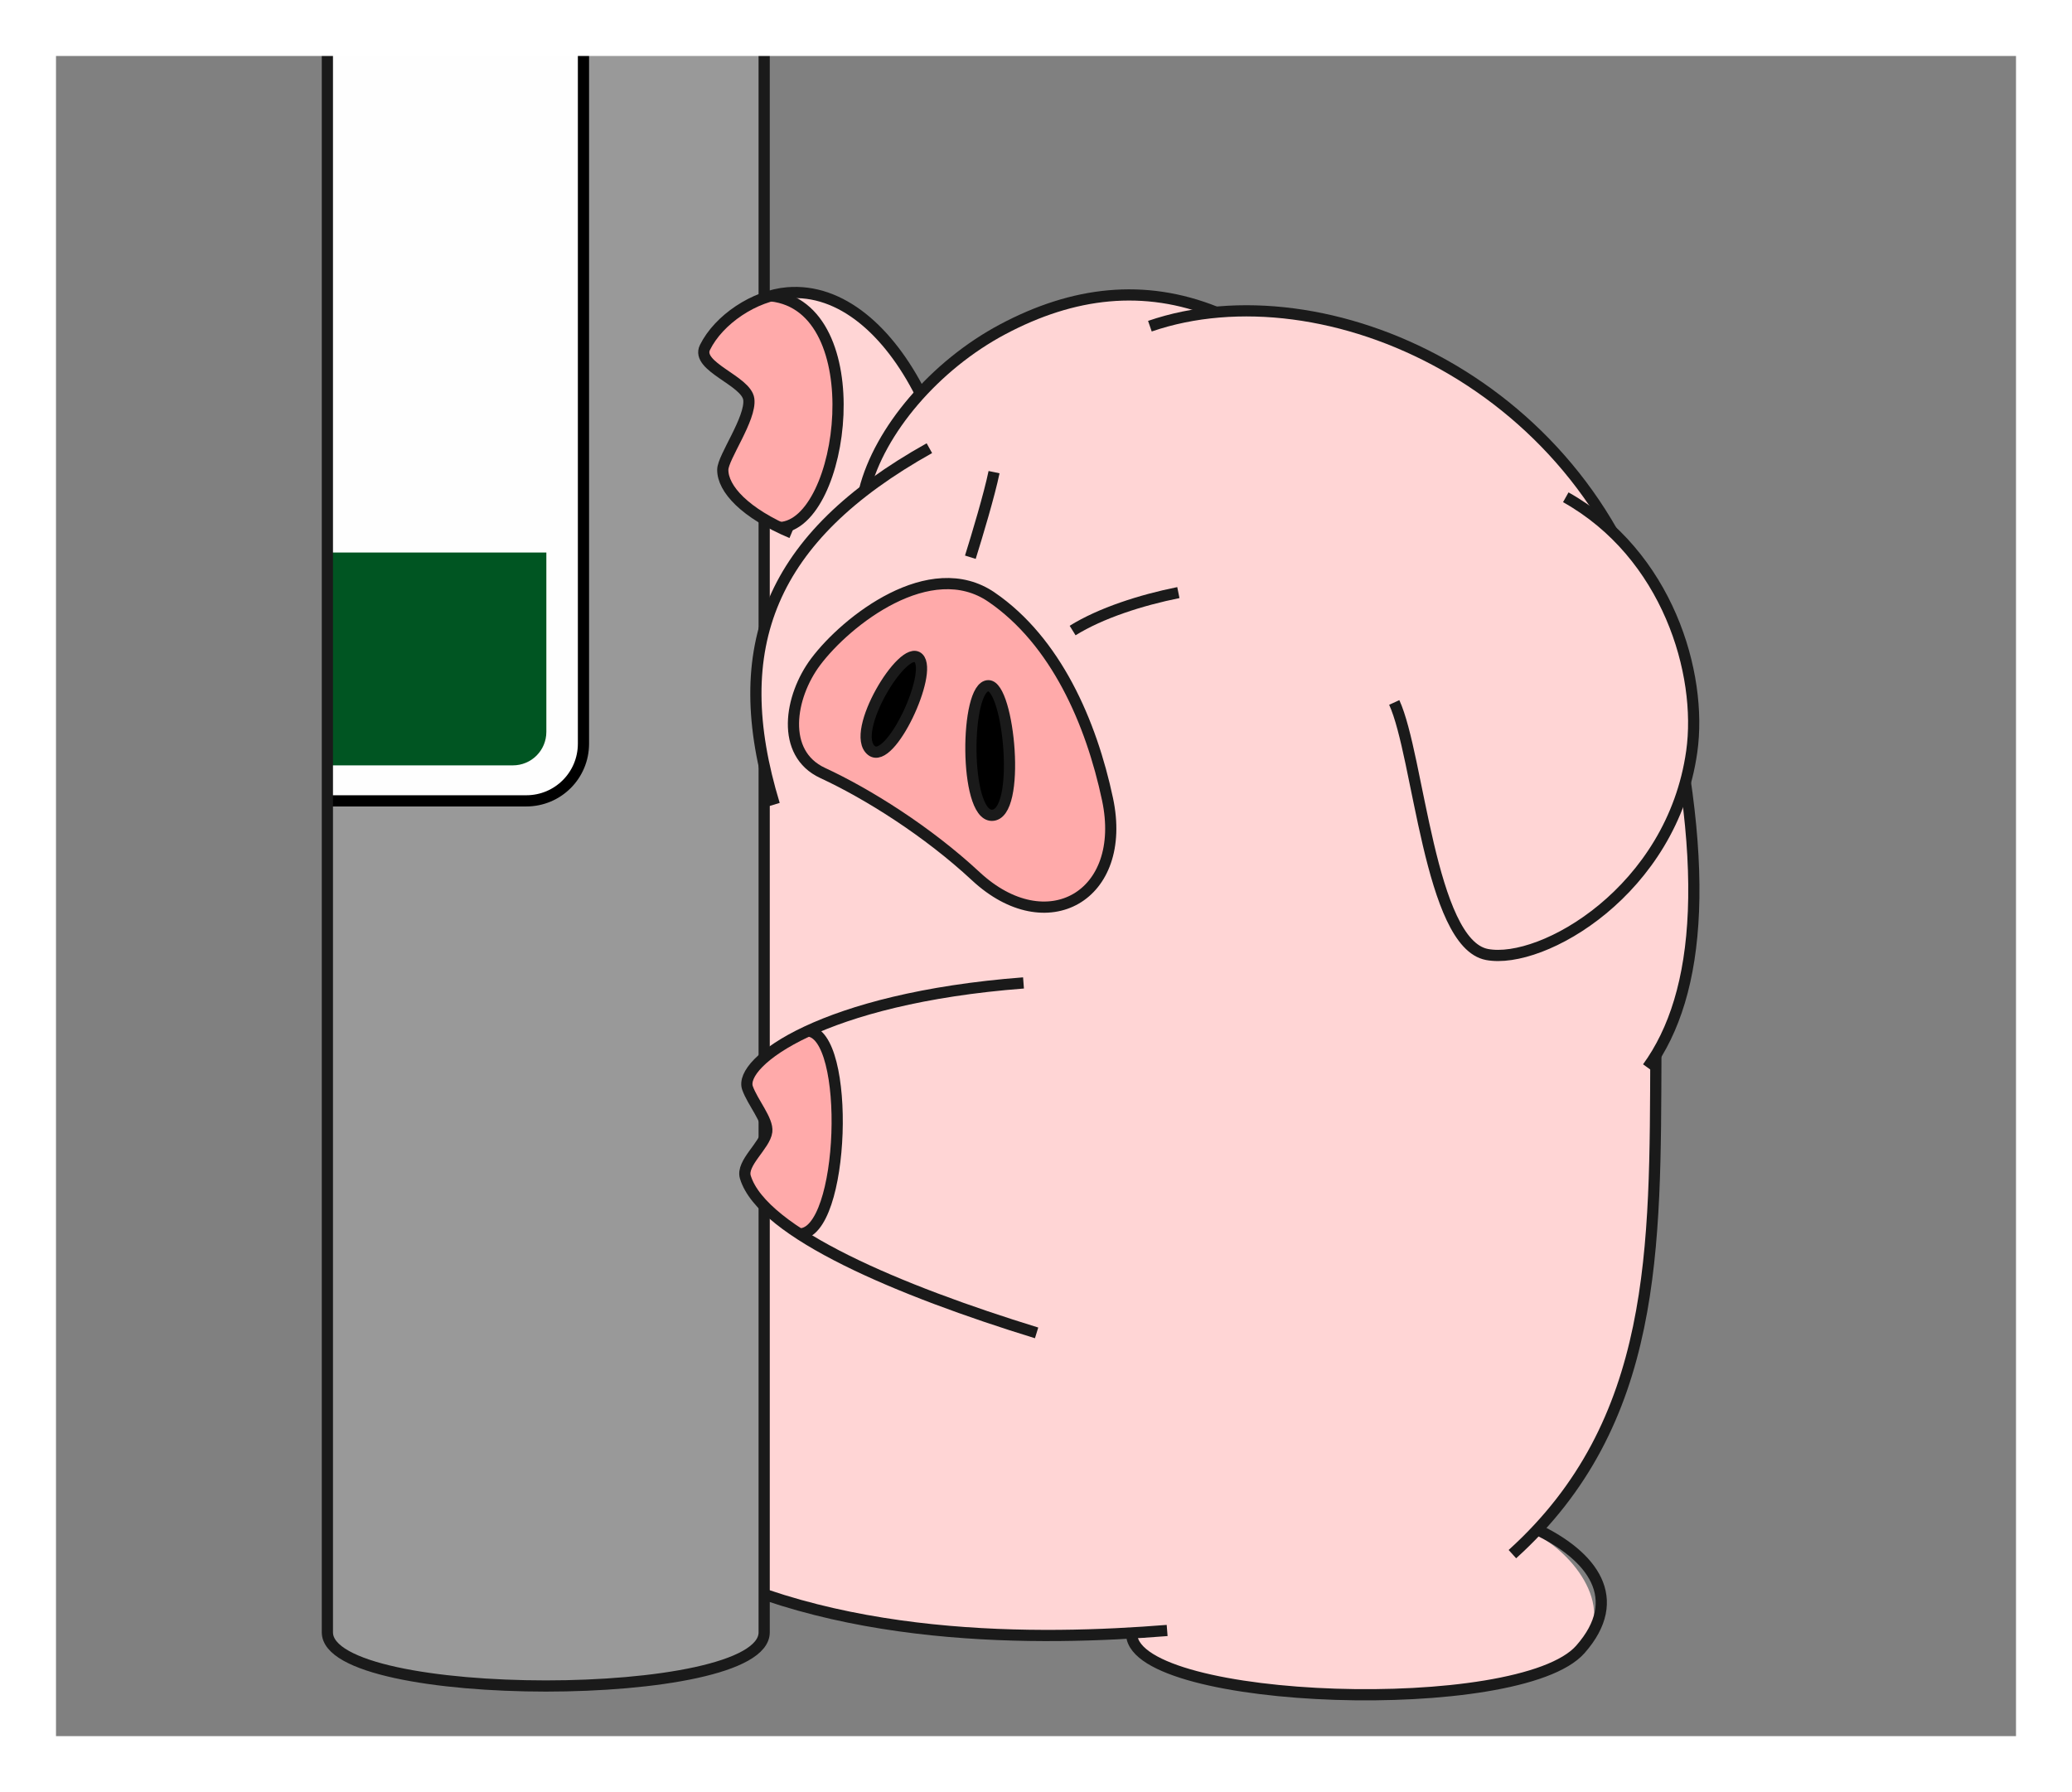 <?xml version="1.0" encoding="UTF-8" standalone="no"?>
<!-- Created with Inkscape (http://www.inkscape.org/) -->

<svg
   xmlns:dc="http://purl.org/dc/elements/1.1/"
   xmlns:cc="http://creativecommons.org/ns#"
   xmlns:rdf="http://www.w3.org/1999/02/22-rdf-syntax-ns#"
   xmlns:svg="http://www.w3.org/2000/svg"
   xmlns="http://www.w3.org/2000/svg"
   xmlns:sodipodi="http://sodipodi.sourceforge.net/DTD/sodipodi-0.dtd"
   xmlns:inkscape="http://www.inkscape.org/namespaces/inkscape"
   width="370"
   height="320"
   id="svg2"
   version="1.1"
   inkscape:version="0.48.4 r9939"
   sodipodi:docname="[01.行動]07.監視.svg"
   inkscape:export-filename="C:\Users\執安\Desktop\資料\臨時\描画3.png"
   inkscape:export-xdpi="90"
   inkscape:export-ydpi="90"
   enable-background="new">
  <rect width="100%" height="100%" fill="#808080" stroke="none"/>
  <defs
     id="defs4">
    <inkscape:perspective
       sodipodi:type="inkscape:persp3d"
       inkscape:vp_x="363.49708 : 943.81603 : 1"
       inkscape:vp_y="0 : 1000 : 0"
       inkscape:vp_z="744.09448 : 526.18109 : 1"
       inkscape:persp3d-origin="372.04724 : 350.78739 : 1"
       id="perspective5056" />
  </defs>
  <sodipodi:namedview
     id="base"
     pagecolor="#ffffff"
     bordercolor="#666666"
     borderopacity="1.0"
     inkscape:pageopacity="0.0"
     inkscape:pageshadow="2"
     inkscape:zoom="2.1054688"
     inkscape:cx="178.18596"
     inkscape:cy="174.56068"
     inkscape:document-units="px"
     inkscape:current-layer="layer3"
     showgrid="false"
     inkscape:window-width="1139"
     inkscape:window-height="694"
     inkscape:window-x="-3"
     inkscape:window-y="-2"
     inkscape:window-maximized="0"
     showguides="true"
     inkscape:guide-bbox="true"
     inkscape:snap-grids="false"
     inkscape:snap-to-guides="false"
     showborder="true"
     inkscape:showpageshadow="false"
     fit-margin-top="0"
     fit-margin-left="0"
     fit-margin-right="0"
     fit-margin-bottom="0"
     inkscape:snap-page="false" />
  <g
     inkscape:groupmode="layer"
     id="layer2"
     inkscape:label="補助線"
     style="display:none"
     sodipodi:insensitive="true">
    <path
       style="fill:none;stroke:#0000ff;stroke-width:1px;stroke-linecap:butt;stroke-linejoin:miter;stroke-opacity:1"
       d="M 10,310 360,10"
       id="path3025"
       inkscape:connector-curvature="0"
       sodipodi:nodetypes="cc" />
    <path
       style="fill:none;stroke:#0000ff;stroke-width:1px;stroke-linecap:butt;stroke-linejoin:miter;stroke-opacity:1"
       d="M 10,10 360,310"
       id="path3027"
       inkscape:connector-curvature="0"
       sodipodi:nodetypes="cc" />
    <path
       style="fill:none;stroke:#ff0000;stroke-width:1px;stroke-linecap:butt;stroke-linejoin:miter;stroke-opacity:1;display:inline"
       d="m 10,0 0,320"
       id="path3006"
       inkscape:connector-curvature="0"
       sodipodi:nodetypes="cc" />
    <path
       style="fill:none;stroke:#ff0000;stroke-width:1px;stroke-linecap:butt;stroke-linejoin:miter;stroke-opacity:1;display:inline"
       d="m 360,0 0,320"
       id="path3010"
       inkscape:connector-curvature="0"
       sodipodi:nodetypes="cc" />
    <path
       style="fill:none;stroke:#ff0000;stroke-width:1px;stroke-linecap:butt;stroke-linejoin:miter;stroke-opacity:1;display:inline"
       d="M 0,10 370,10"
       id="path3016"
       inkscape:connector-curvature="0" />
    <path
       transform="translate(84.716,27.712)"
       style="fill:none;stroke:#ff0000;stroke-width:1px;stroke-linecap:butt;stroke-linejoin:miter;stroke-opacity:1;display:inline"
       d="m -84.716,282.288 370,0"
       id="path3018"
       inkscape:connector-curvature="0"
       sodipodi:nodetypes="cc" />
  </g>
  <g
     style="display:inline"
     inkscape:label="豚: 下半身"
     id="g3163"
     inkscape:groupmode="layer"
     transform="translate(84.716,27.712)"
     sodipodi:insensitive="true">
    <path
       style="fill:#ffd5d5;stroke:none;display:inline"
       d="M 211.04,160.132 C 157.615,128.203 104.431,80.826 50.765,64.345 c -1.989,18.509 -0.388,33.29 -7.063,47.087 -36.121,33.247 -45.166,75.296 -28.874,110.068 -16.223,4.726 -34.261,17.824 -24.263,28.601 10.238,11.037 53.512,12.103 57.328,5.592 18.129,7.097 50.15,9.834 69.46,8.468 -2.155,12.892 69.974,15.238 80.344,2.568 6.389,-7.806 -2.054,-17.881 -9.266,-21.032 23.388,-21.43 22.461,-51.234 22.609,-85.565 z"
       id="path5372-6"
       inkscape:connector-curvature="0"
       sodipodi:nodetypes="ccccsccscc" />
    <path
       style="fill:none;stroke:#1a1a1a;stroke-width:2;stroke-linecap:butt;stroke-linejoin:miter;stroke-opacity:1;display:inline"
       d="m 210.975,160.704 c -0.148,34.33 0.441,65.517 -25.62,89.087"
       id="path5372"
       inkscape:connector-curvature="0"
       sodipodi:nodetypes="cc" />
    <path
       sodipodi:nodetypes="ccc"
       inkscape:connector-curvature="0"
       id="path5638"
       d="m 50.722,64.484 c -2.342,30.53 0.397,28.351 -6.985,46.921 -36.121,33.247 -48.469,77.406 -23.755,119.836"
       style="fill:none;stroke:#1a1a1a;stroke-width:2;stroke-linecap:butt;stroke-linejoin:miter;stroke-opacity:1;display:inline" />
    <path
       sodipodi:nodetypes="csc"
       inkscape:connector-curvature="0"
       id="path5642"
       d="m 14.805,221.583 c -21.943,7.788 -33.175,18.984 -24.592,28.525 10.069,11.192 54.352,12.538 57.949,5.062"
       style="fill:none;stroke:#1a1a1a;stroke-width:2;stroke-linecap:butt;stroke-linejoin:miter;stroke-opacity:1;display:inline" />
    <path
       sodipodi:nodetypes="cc"
       inkscape:connector-curvature="0"
       id="path5644"
       d="m 35.518,249.674 c 28.164,16.209 65.709,15.539 88.183,13.749"
       style="fill:none;stroke:#1a1a1a;stroke-width:2;stroke-linecap:butt;stroke-linejoin:miter;stroke-opacity:1;display:inline" />
    <path
       sodipodi:nodetypes="csc"
       inkscape:connector-curvature="0"
       id="path5646"
       d="m 117.372,264.27 c 1.01,12.468 69.284,14.807 80.117,2.531 7.98,-9.043 2.171,-16.706 -7.847,-21.466"
       style="fill:none;stroke:#1a1a1a;stroke-width:2;stroke-linecap:butt;stroke-linejoin:miter;stroke-opacity:1;display:inline" />
  </g>
  <g
     inkscape:groupmode="layer"
     id="layer3"
     inkscape:label="電柱"
     style="display:inline"
     sodipodi:insensitive="true">
    <path
       style="fill:#999999;stroke:none;display:inline"
       d="m 58.353,-18.333 77.999,0 0,309.854 c 0,12.791 -77.999,12.765 -77.999,0 z"
       id="rect5981-1"
       inkscape:connector-curvature="0"
       sodipodi:nodetypes="ccssc" />
    <path
       style="fill:#fefefe;fill-opacity:1;stroke:#000000;stroke-width:2"
       d="m 58.454,-100.51 35.521,0 c 5.659,0 10.215,4.556 10.215,10.215 l 0,223.08 c 0,5.659 -4.556,10.215 -10.215,10.215 l -35.521,0"
       id="rect3552"
       inkscape:connector-curvature="0"
       sodipodi:nodetypes="cssssc" />
    <path
       style="fill:#005522;fill-opacity:1;stroke:none"
       d="m 97.563,98.658 0,32.022 c 0,3.314 -2.668,5.982 -5.982,5.982 l -33.038,0 -0.01,-38.005 z"
       id="rect3574"
       inkscape:connector-curvature="0"
       sodipodi:nodetypes="cssccc" />
    <path
       style="fill:none;stroke:#1a1a1a;stroke-width:2;display:inline"
       d="m 58.461,-18.389 77.999,0 0,309.854 c 0,12.791 -77.999,12.765 -77.999,0 z"
       id="rect5981"
       inkscape:connector-curvature="0"
       sodipodi:nodetypes="ccssc" />
  </g>
  <g
     inkscape:groupmode="layer"
     id="layer1"
     inkscape:label="豚: 上半身"
     style="display:inline"
     sodipodi:insensitive="true">
    <path
       style="fill:#ffd5d5;stroke:none;display:inline"
       d="m 164.415,70.291 c -5.64,-11.131 -14.322,-18.888 -23.96,-18.072 -5.874,0.497 -12.251,4.768 -14.708,9.761 -1.685,3.425 7.417,5.924 7.831,9.244 0.427,3.427 -4.623,10.369 -4.645,12.569 -0.034,3.428 3.964,7.782 12.297,11.287 l 8.587,11.75 z"
       id="path7489-1"
       inkscape:connector-curvature="0"
       sodipodi:nodetypes="cssssccc" />
    <path
       sodipodi:nodetypes="cscsccc"
       inkscape:connector-curvature="0"
       id="path7467-7"
       d="m 294.156,190.647 c 9.525,-13.128 11.887,-36.206 1.726,-75.62 -11.461,-44.453 -49.554,-60.725 -78.733,-59.257 -9.311,-5.286 -25.551,-3.645 -38.136,3.038 -12.165,6.46 -23.689,20.729 -24.646,28.735 -19.304,14.532 -23.336,30.641 -16.149,56.131 z"
       style="fill:#ffd5d5;stroke:none;display:inline" />
    <path
       sodipodi:nodetypes="csssc"
       inkscape:connector-curvature="0"
       id="path7491-9"
       d="m 182.71,175.528 c -35.893,2.755 -50.942,14.168 -49.278,18.775 0.949,2.629 3.68,5.738 3.432,7.763 -0.303,2.47 -4.588,5.629 -3.824,8.132 3.053,10.004 27.554,20.29 52.009,27.817"
       style="fill:#ffd5d5;stroke:none;display:inline" />
    <path
       sodipodi:nodetypes="cc"
       inkscape:connector-curvature="0"
       id="path7463"
       d="M 165.959,80.025 C 137.556,95.914 129.679,115.469 138.276,143.656"
       style="fill:none;stroke:#1a1a1a;stroke-width:2;stroke-linecap:butt;stroke-linejoin:miter;stroke-opacity:1;display:inline" />
    <path
       sodipodi:nodetypes="ssssss"
       inkscape:connector-curvature="0"
       id="path7465"
       d="m 177.079,106.636 c 11.452,7.862 17.767,22.299 20.692,36.068 3.675,17.298 -10.853,25.534 -23.519,13.757 -8.646,-8.039 -19.328,-14.727 -27.348,-18.441 -7.573,-3.507 -5.918,-13.627 -1.248,-19.855 5.488,-7.319 20.443,-19.067 31.423,-11.529 z"
       style="fill:#ffaaaa;stroke:#1a1a1a;stroke-width:2;stroke-linecap:butt;stroke-linejoin:miter;stroke-opacity:1;display:inline" />
    <path
       sodipodi:nodetypes="csc"
       inkscape:connector-curvature="0"
       id="path7467"
       d="m 205.338,58.244 c 31.091,-10.694 78.794,10.231 90.602,56.764 10.011,39.453 7.799,62.492 -1.726,75.62"
       style="fill:none;stroke:#1a1a1a;stroke-width:2;stroke-linecap:butt;stroke-linejoin:miter;stroke-opacity:1;display:inline" />
    <path
       sodipodi:nodetypes="cssc"
       inkscape:connector-curvature="0"
       id="path7469"
       d="m 279.604,88.792 c 18.184,10.192 24.459,31.465 22.494,45.408 -3.503,24.863 -26.726,38.088 -36.561,36.233 -10.224,-1.929 -12.191,-35.49 -16.564,-45.003"
       style="fill:#ffd5d5;stroke:#1a1a1a;stroke-width:2;stroke-linecap:butt;stroke-linejoin:miter;stroke-opacity:1;display:inline" />
    <path
       sodipodi:nodetypes="cc"
       inkscape:connector-curvature="0"
       id="path7471"
       d="m 191.538,112.586 c 5.045,-3.132 12.226,-5.435 18.884,-6.774"
       style="fill:none;stroke:#1a1a1a;stroke-width:2;stroke-linecap:butt;stroke-linejoin:miter;stroke-opacity:1;display:inline" />
    <path
       sodipodi:nodetypes="cc"
       inkscape:connector-curvature="0"
       id="path7473"
       d="m 173.277,99.497 c 1.223,-3.906 3.387,-11.123 4.233,-15.191"
       style="fill:none;stroke:#1a1a1a;stroke-width:2;stroke-linecap:butt;stroke-linejoin:miter;stroke-opacity:1;display:inline" />
    <path
       sodipodi:nodetypes="csc"
       inkscape:connector-curvature="0"
       id="path7475"
       d="M 217.139,55.742 C 204.308,50.59 191.656,52.106 179.071,58.79 166.906,65.25 157.045,76.892 154.377,87.526"
       style="fill:none;stroke:#1a1a1a;stroke-width:2;stroke-linecap:butt;stroke-linejoin:miter;stroke-opacity:1;display:inline" />
    <path
       sodipodi:nodetypes="sss"
       inkscape:connector-curvature="0"
       id="path7477"
       d="m 155.617,134.012 c 3.392,2.7 11.044,-13.915 8.392,-16.513 -2.678,-2.623 -12.384,13.336 -8.392,16.513 z"
       style="fill:#000000;stroke:#1a1a1a;stroke-width:2;stroke-linecap:butt;stroke-linejoin:miter;stroke-opacity:1;display:inline" />
    <path
       sodipodi:nodetypes="sss"
       inkscape:connector-curvature="0"
       id="path7479"
       d="m 176.478,122.441 c -4.166,0.09 -4.314,23.127 0.637,23.14 5.346,0.015 3.051,-23.22 -0.637,-23.14 z"
       style="fill:#000000;stroke:#1a1a1a;stroke-width:2;stroke-linecap:butt;stroke-linejoin:miter;stroke-opacity:1;display:inline" />
    <path
       style="fill:#ffaaaa;stroke:none;display:inline"
       d="m 129.165,83.728 c 0.022,-2.2 5.029,-8.947 4.602,-12.374 -0.414,-3.32 -9.494,-5.776 -7.809,-9.201 2.456,-4.994 7.937,-8.479 11.675,-9.353 17.36,1.303 14.204,40.141 1.605,41.399 -7.461,-2.654 -10.107,-7.043 -10.073,-10.471 z"
       id="path7489-1-2"
       inkscape:connector-curvature="0"
       sodipodi:nodetypes="sssccs" />
    <path
       style="fill:none;stroke:#1a1a1a;stroke-width:2;stroke-linecap:butt;stroke-linejoin:miter;stroke-opacity:1;display:inline"
       d="M 164.363,70.265 C 158.723,59.134 150.229,51.471 140.591,52.287 c -5.874,0.497 -12.251,4.768 -14.708,9.761 -1.685,3.425 7.417,5.924 7.831,9.244 0.427,3.427 -4.623,10.369 -4.645,12.569 -0.034,3.428 3.964,7.782 12.297,11.287"
       id="path7489"
       inkscape:connector-curvature="0"
       sodipodi:nodetypes="cssssc" />
    <path
       sodipodi:nodetypes="sssccs"
       inkscape:connector-curvature="0"
       id="path7491-9-5"
       d="m 133.104,210.015 c -0.68,-2.527 3.49,-5.616 3.793,-8.086 0.249,-2.025 -3.113,-5.296 -3.525,-8.06 -0.539,-3.607 7.026,-8.176 10.778,-9.798 7.212,0.243 7.211,35.671 -1.445,36.234 -2.913,-2.141 -8.423,-5.911 -9.6,-10.291 z"
       style="fill:#ffaaaa;stroke:none;display:inline" />
    <path
       sodipodi:nodetypes="csssc"
       inkscape:connector-curvature="0"
       id="path7491"
       d="m 182.768,175.51 c -35.893,2.755 -50.942,14.168 -49.278,18.775 0.949,2.629 3.68,5.738 3.432,7.763 -0.303,2.47 -4.588,5.629 -3.824,8.132 3.053,10.004 27.554,20.29 52.009,27.817"
       style="fill:none;stroke:#1a1a1a;stroke-width:2;stroke-linecap:butt;stroke-linejoin:miter;stroke-opacity:1;display:inline" />
    <path
       sodipodi:nodetypes="cc"
       inkscape:connector-curvature="0"
       id="path7493"
       d="m 144.17,184.083 c 7.853,0.235 6.744,36.434 -1.454,36.237"
       style="fill:none;stroke:#1a1a1a;stroke-width:2;stroke-linecap:butt;stroke-linejoin:miter;stroke-opacity:1;display:inline" />
    <path
       sodipodi:nodetypes="cc"
       inkscape:connector-curvature="0"
       id="path7497"
       d="m 137.668,52.822 c 18.134,1.973 13.205,40.79 1.608,41.384"
       style="fill:none;stroke:#1a1a1a;stroke-width:2;stroke-linecap:butt;stroke-linejoin:miter;stroke-opacity:1;display:inline" />
  </g>
  <g
     inkscape:groupmode="layer"
     id="layer7"
     inkscape:label="枠面"
     style="display:inline"
     sodipodi:insensitive="true">
    <path
       style="fill:#ffffff;stroke:none;display:inline"
       d="m 0,0 0,320 370,0 0,-320 -10,10 0,300 -350,0 0,-300 350,0 10,-10 z"
       id="path21072"
       inkscape:connector-curvature="0"
       sodipodi:nodetypes="ccccccccccc" />
  </g>
</svg>
